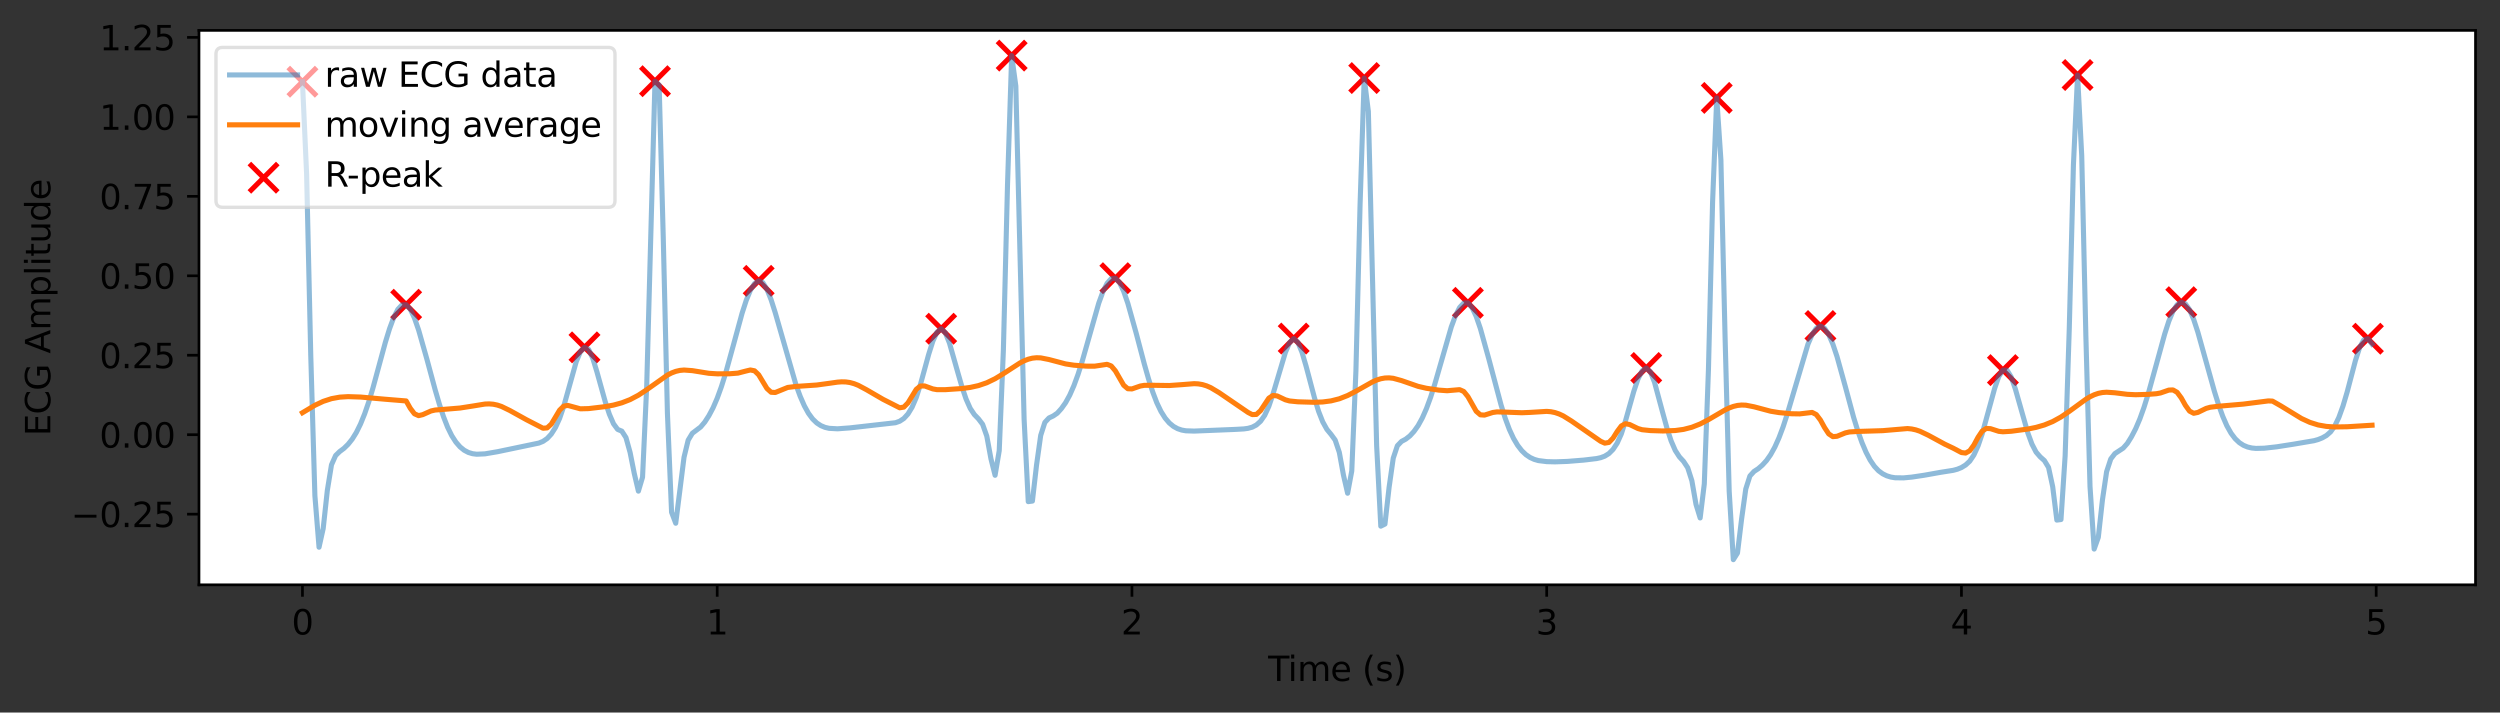 <?xml version="1.0" encoding="utf-8" standalone="no"?>
<!DOCTYPE svg PUBLIC "-//W3C//DTD SVG 1.1//EN"
  "http://www.w3.org/Graphics/SVG/1.1/DTD/svg11.dtd">
<svg height="209.578pt" version="1.1" viewBox="0 0 735.323 209.578" width="735.323pt" xmlns="http://www.w3.org/2000/svg" xmlns:xlink="http://www.w3.org/1999/xlink">
 <rect x="0" y="0" width="735.323" height="209.578" fill="#333333" stroke="none"/>

 <defs>
  <style type="text/css">*{stroke-linecap:butt;stroke-linejoin:round;}</style>
 </defs>
 <g id="figure_1">
  <g id="patch_1">
   <path d="M 0 209.578 
L 735.323 209.578 
L 735.323 0 
L 0 0 
z
" style="fill:none;"/>
  </g>
  <g id="axes_1">
   <g id="patch_2">
    <path d="M 58.523 172.022 
L 728.123 172.022 
L 728.123 8.942 
L 58.523 8.942 
z
" style="fill:#ffffff;"/>
   </g>
   <g id="PathCollection_1">
    <defs>
     <path d="M -4.183 4.183 
L 4.183 -4.183 
M -4.183 -4.183 
L 4.183 4.183 
" id="m9e189520c0" style="stroke:#ff0000;stroke-width:1.5;"/>
    </defs>
    <g clip-path="url(#pcc80374466)">
     <use style="fill:#ff0000;stroke:#ff0000;stroke-width:1.5;" x="88.96" xlink:href="#m9e189520c0" y="24.034"/>
     <use style="fill:#ff0000;stroke:#ff0000;stroke-width:1.5;" x="119.457" xlink:href="#m9e189520c0" y="89.625"/>
     <use style="fill:#ff0000;stroke:#ff0000;stroke-width:1.5;" x="171.913" xlink:href="#m9e189520c0" y="102.167"/>
     <use style="fill:#ff0000;stroke:#ff0000;stroke-width:1.5;" x="192.651" xlink:href="#m9e189520c0" y="23.884"/>
     <use style="fill:#ff0000;stroke:#ff0000;stroke-width:1.5;" x="223.148" xlink:href="#m9e189520c0" y="82.603"/>
     <use style="fill:#ff0000;stroke:#ff0000;stroke-width:1.5;" x="276.824" xlink:href="#m9e189520c0" y="96.683"/>
     <use style="fill:#ff0000;stroke:#ff0000;stroke-width:1.5;" x="297.562" xlink:href="#m9e189520c0" y="16.355"/>
     <use style="fill:#ff0000;stroke:#ff0000;stroke-width:1.5;" x="328.059" xlink:href="#m9e189520c0" y="81.823"/>
     <use style="fill:#ff0000;stroke:#ff0000;stroke-width:1.5;" x="380.515" xlink:href="#m9e189520c0" y="99.577"/>
     <use style="fill:#ff0000;stroke:#ff0000;stroke-width:1.5;" x="401.253" xlink:href="#m9e189520c0" y="22.955"/>
     <use style="fill:#ff0000;stroke:#ff0000;stroke-width:1.5;" x="431.75" xlink:href="#m9e189520c0" y="89.074"/>
     <use style="fill:#ff0000;stroke:#ff0000;stroke-width:1.5;" x="484.206" xlink:href="#m9e189520c0" y="108.235"/>
     <use style="fill:#ff0000;stroke:#ff0000;stroke-width:1.5;" x="504.944" xlink:href="#m9e189520c0" y="28.799"/>
     <use style="fill:#ff0000;stroke:#ff0000;stroke-width:1.5;" x="535.441" xlink:href="#m9e189520c0" y="95.894"/>
     <use style="fill:#ff0000;stroke:#ff0000;stroke-width:1.5;" x="589.116" xlink:href="#m9e189520c0" y="108.862"/>
     <use style="fill:#ff0000;stroke:#ff0000;stroke-width:1.5;" x="611.075" xlink:href="#m9e189520c0" y="22.062"/>
     <use style="fill:#ff0000;stroke:#ff0000;stroke-width:1.5;" x="641.572" xlink:href="#m9e189520c0" y="88.879"/>
     <use style="fill:#ff0000;stroke:#ff0000;stroke-width:1.5;" x="696.467" xlink:href="#m9e189520c0" y="99.626"/>
    </g>
   </g>
   <g id="matplotlib.axis_1">
    <g id="xtick_1">
     <g id="line2d_1">
      <defs>
       <path d="M 0 0 
L 0 3.5 
" id="md9060d9d1a" style="stroke:#000000;stroke-width:0.8;"/>
      </defs>
      <g>
       <use style="stroke:#000000;stroke-width:0.8;" x="88.96" xlink:href="#md9060d9d1a" y="172.022"/>
      </g>
     </g>
     <g id="text_1">
      <!-- 0 -->
      <g transform="translate(85.779 186.62)scale(0.1 -0.1)">
       <defs>
        <path d="M 2034 4250 
Q 1547 4250 1301 3770 
Q 1056 3291 1056 2328 
Q 1056 1369 1301 889 
Q 1547 409 2034 409 
Q 2525 409 2770 889 
Q 3016 1369 3016 2328 
Q 3016 3291 2770 3770 
Q 2525 4250 2034 4250 
z
M 2034 4750 
Q 2819 4750 3233 4129 
Q 3647 3509 3647 2328 
Q 3647 1150 3233 529 
Q 2819 -91 2034 -91 
Q 1250 -91 836 529 
Q 422 1150 422 2328 
Q 422 3509 836 4129 
Q 1250 4750 2034 4750 
z
" id="DejaVuSans-30" transform="scale(0.016)"/>
       </defs>
       <use xlink:href="#DejaVuSans-30"/>
      </g>
     </g>
    </g>
    <g id="xtick_2">
     <g id="line2d_2">
      <g>
       <use style="stroke:#000000;stroke-width:0.8;" x="210.949" xlink:href="#md9060d9d1a" y="172.022"/>
      </g>
     </g>
     <g id="text_2">
      <!-- 1 -->
      <g transform="translate(207.768 186.62)scale(0.1 -0.1)">
       <defs>
        <path d="M 794 531 
L 1825 531 
L 1825 4091 
L 703 3866 
L 703 4441 
L 1819 4666 
L 2450 4666 
L 2450 531 
L 3481 531 
L 3481 0 
L 794 0 
L 794 531 
z
" id="DejaVuSans-31" transform="scale(0.016)"/>
       </defs>
       <use xlink:href="#DejaVuSans-31"/>
      </g>
     </g>
    </g>
    <g id="xtick_3">
     <g id="line2d_3">
      <g>
       <use style="stroke:#000000;stroke-width:0.8;" x="332.939" xlink:href="#md9060d9d1a" y="172.022"/>
      </g>
     </g>
     <g id="text_3">
      <!-- 2 -->
      <g transform="translate(329.757 186.62)scale(0.1 -0.1)">
       <defs>
        <path d="M 1228 531 
L 3431 531 
L 3431 0 
L 469 0 
L 469 531 
Q 828 903 1448 1529 
Q 2069 2156 2228 2338 
Q 2531 2678 2651 2914 
Q 2772 3150 2772 3378 
Q 2772 3750 2511 3984 
Q 2250 4219 1831 4219 
Q 1534 4219 1204 4116 
Q 875 4013 500 3803 
L 500 4441 
Q 881 4594 1212 4672 
Q 1544 4750 1819 4750 
Q 2544 4750 2975 4387 
Q 3406 4025 3406 3419 
Q 3406 3131 3298 2873 
Q 3191 2616 2906 2266 
Q 2828 2175 2409 1742 
Q 1991 1309 1228 531 
z
" id="DejaVuSans-32" transform="scale(0.016)"/>
       </defs>
       <use xlink:href="#DejaVuSans-32"/>
      </g>
     </g>
    </g>
    <g id="xtick_4">
     <g id="line2d_4">
      <g>
       <use style="stroke:#000000;stroke-width:0.8;" x="454.928" xlink:href="#md9060d9d1a" y="172.022"/>
      </g>
     </g>
     <g id="text_4">
      <!-- 3 -->
      <g transform="translate(451.747 186.62)scale(0.1 -0.1)">
       <defs>
        <path d="M 2597 2516 
Q 3050 2419 3304 2112 
Q 3559 1806 3559 1356 
Q 3559 666 3084 287 
Q 2609 -91 1734 -91 
Q 1441 -91 1130 -33 
Q 819 25 488 141 
L 488 750 
Q 750 597 1062 519 
Q 1375 441 1716 441 
Q 2309 441 2620 675 
Q 2931 909 2931 1356 
Q 2931 1769 2642 2001 
Q 2353 2234 1838 2234 
L 1294 2234 
L 1294 2753 
L 1863 2753 
Q 2328 2753 2575 2939 
Q 2822 3125 2822 3475 
Q 2822 3834 2567 4026 
Q 2313 4219 1838 4219 
Q 1578 4219 1281 4162 
Q 984 4106 628 3988 
L 628 4550 
Q 988 4650 1302 4700 
Q 1616 4750 1894 4750 
Q 2613 4750 3031 4423 
Q 3450 4097 3450 3541 
Q 3450 3153 3228 2886 
Q 3006 2619 2597 2516 
z
" id="DejaVuSans-33" transform="scale(0.016)"/>
       </defs>
       <use xlink:href="#DejaVuSans-33"/>
      </g>
     </g>
    </g>
    <g id="xtick_5">
     <g id="line2d_5">
      <g>
       <use style="stroke:#000000;stroke-width:0.8;" x="576.918" xlink:href="#md9060d9d1a" y="172.022"/>
      </g>
     </g>
     <g id="text_5">
      <!-- 4 -->
      <g transform="translate(573.736 186.62)scale(0.1 -0.1)">
       <defs>
        <path d="M 2419 4116 
L 825 1625 
L 2419 1625 
L 2419 4116 
z
M 2253 4666 
L 3047 4666 
L 3047 1625 
L 3713 1625 
L 3713 1100 
L 3047 1100 
L 3047 0 
L 2419 0 
L 2419 1100 
L 313 1100 
L 313 1709 
L 2253 4666 
z
" id="DejaVuSans-34" transform="scale(0.016)"/>
       </defs>
       <use xlink:href="#DejaVuSans-34"/>
      </g>
     </g>
    </g>
    <g id="xtick_6">
     <g id="line2d_6">
      <g>
       <use style="stroke:#000000;stroke-width:0.8;" x="698.907" xlink:href="#md9060d9d1a" y="172.022"/>
      </g>
     </g>
     <g id="text_6">
      <!-- 5 -->
      <g transform="translate(695.726 186.62)scale(0.1 -0.1)">
       <defs>
        <path d="M 691 4666 
L 3169 4666 
L 3169 4134 
L 1269 4134 
L 1269 2991 
Q 1406 3038 1543 3061 
Q 1681 3084 1819 3084 
Q 2600 3084 3056 2656 
Q 3513 2228 3513 1497 
Q 3513 744 3044 326 
Q 2575 -91 1722 -91 
Q 1428 -91 1123 -41 
Q 819 9 494 109 
L 494 744 
Q 775 591 1075 516 
Q 1375 441 1709 441 
Q 2250 441 2565 725 
Q 2881 1009 2881 1497 
Q 2881 1984 2565 2268 
Q 2250 2553 1709 2553 
Q 1456 2553 1204 2497 
Q 953 2441 691 2322 
L 691 4666 
z
" id="DejaVuSans-35" transform="scale(0.016)"/>
       </defs>
       <use xlink:href="#DejaVuSans-35"/>
      </g>
     </g>
    </g>
    <g id="text_7">
     <!-- Time (s) -->
     <g transform="translate(372.995 200.298)scale(0.1 -0.1)">
      <defs>
       <path d="M -19 4666 
L 3928 4666 
L 3928 4134 
L 2272 4134 
L 2272 0 
L 1638 0 
L 1638 4134 
L -19 4134 
L -19 4666 
z
" id="DejaVuSans-54" transform="scale(0.016)"/>
       <path d="M 603 3500 
L 1178 3500 
L 1178 0 
L 603 0 
L 603 3500 
z
M 603 4863 
L 1178 4863 
L 1178 4134 
L 603 4134 
L 603 4863 
z
" id="DejaVuSans-69" transform="scale(0.016)"/>
       <path d="M 3328 2828 
Q 3544 3216 3844 3400 
Q 4144 3584 4550 3584 
Q 5097 3584 5394 3201 
Q 5691 2819 5691 2113 
L 5691 0 
L 5113 0 
L 5113 2094 
Q 5113 2597 4934 2840 
Q 4756 3084 4391 3084 
Q 3944 3084 3684 2787 
Q 3425 2491 3425 1978 
L 3425 0 
L 2847 0 
L 2847 2094 
Q 2847 2600 2669 2842 
Q 2491 3084 2119 3084 
Q 1678 3084 1418 2786 
Q 1159 2488 1159 1978 
L 1159 0 
L 581 0 
L 581 3500 
L 1159 3500 
L 1159 2956 
Q 1356 3278 1631 3431 
Q 1906 3584 2284 3584 
Q 2666 3584 2933 3390 
Q 3200 3197 3328 2828 
z
" id="DejaVuSans-6d" transform="scale(0.016)"/>
       <path d="M 3597 1894 
L 3597 1613 
L 953 1613 
Q 991 1019 1311 708 
Q 1631 397 2203 397 
Q 2534 397 2845 478 
Q 3156 559 3463 722 
L 3463 178 
Q 3153 47 2828 -22 
Q 2503 -91 2169 -91 
Q 1331 -91 842 396 
Q 353 884 353 1716 
Q 353 2575 817 3079 
Q 1281 3584 2069 3584 
Q 2775 3584 3186 3129 
Q 3597 2675 3597 1894 
z
M 3022 2063 
Q 3016 2534 2758 2815 
Q 2500 3097 2075 3097 
Q 1594 3097 1305 2825 
Q 1016 2553 972 2059 
L 3022 2063 
z
" id="DejaVuSans-65" transform="scale(0.016)"/>
       <path id="DejaVuSans-20" transform="scale(0.016)"/>
       <path d="M 1984 4856 
Q 1566 4138 1362 3434 
Q 1159 2731 1159 2009 
Q 1159 1288 1364 580 
Q 1569 -128 1984 -844 
L 1484 -844 
Q 1016 -109 783 600 
Q 550 1309 550 2009 
Q 550 2706 781 3412 
Q 1013 4119 1484 4856 
L 1984 4856 
z
" id="DejaVuSans-28" transform="scale(0.016)"/>
       <path d="M 2834 3397 
L 2834 2853 
Q 2591 2978 2328 3040 
Q 2066 3103 1784 3103 
Q 1356 3103 1142 2972 
Q 928 2841 928 2578 
Q 928 2378 1081 2264 
Q 1234 2150 1697 2047 
L 1894 2003 
Q 2506 1872 2764 1633 
Q 3022 1394 3022 966 
Q 3022 478 2636 193 
Q 2250 -91 1575 -91 
Q 1294 -91 989 -36 
Q 684 19 347 128 
L 347 722 
Q 666 556 975 473 
Q 1284 391 1588 391 
Q 1994 391 2212 530 
Q 2431 669 2431 922 
Q 2431 1156 2273 1281 
Q 2116 1406 1581 1522 
L 1381 1569 
Q 847 1681 609 1914 
Q 372 2147 372 2553 
Q 372 3047 722 3315 
Q 1072 3584 1716 3584 
Q 2034 3584 2315 3537 
Q 2597 3491 2834 3397 
z
" id="DejaVuSans-73" transform="scale(0.016)"/>
       <path d="M 513 4856 
L 1013 4856 
Q 1481 4119 1714 3412 
Q 1947 2706 1947 2009 
Q 1947 1309 1714 600 
Q 1481 -109 1013 -844 
L 513 -844 
Q 928 -128 1133 580 
Q 1338 1288 1338 2009 
Q 1338 2731 1133 3434 
Q 928 4138 513 4856 
z
" id="DejaVuSans-29" transform="scale(0.016)"/>
      </defs>
      <use xlink:href="#DejaVuSans-54"/>
      <use x="57.959" xlink:href="#DejaVuSans-69"/>
      <use x="85.742" xlink:href="#DejaVuSans-6d"/>
      <use x="183.154" xlink:href="#DejaVuSans-65"/>
      <use x="244.678" xlink:href="#DejaVuSans-20"/>
      <use x="276.465" xlink:href="#DejaVuSans-28"/>
      <use x="315.479" xlink:href="#DejaVuSans-73"/>
      <use x="367.578" xlink:href="#DejaVuSans-29"/>
     </g>
    </g>
   </g>
   <g id="matplotlib.axis_2">
    <g id="ytick_1">
     <g id="line2d_7">
      <defs>
       <path d="M 0 0 
L -3.5 0 
" id="mbbc782140c" style="stroke:#000000;stroke-width:0.8;"/>
      </defs>
      <g>
       <use style="stroke:#000000;stroke-width:0.8;" x="58.523" xlink:href="#mbbc782140c" y="151.238"/>
      </g>
     </g>
     <g id="text_8">
      <!-- −0.25 -->
      <g transform="translate(20.878 155.038)scale(0.1 -0.1)">
       <defs>
        <path d="M 678 2272 
L 4684 2272 
L 4684 1741 
L 678 1741 
L 678 2272 
z
" id="DejaVuSans-2212" transform="scale(0.016)"/>
        <path d="M 684 794 
L 1344 794 
L 1344 0 
L 684 0 
L 684 794 
z
" id="DejaVuSans-2e" transform="scale(0.016)"/>
       </defs>
       <use xlink:href="#DejaVuSans-2212"/>
       <use x="83.789" xlink:href="#DejaVuSans-30"/>
       <use x="147.412" xlink:href="#DejaVuSans-2e"/>
       <use x="179.199" xlink:href="#DejaVuSans-32"/>
       <use x="242.822" xlink:href="#DejaVuSans-35"/>
      </g>
     </g>
    </g>
    <g id="ytick_2">
     <g id="line2d_8">
      <g>
       <use style="stroke:#000000;stroke-width:0.8;" x="58.523" xlink:href="#mbbc782140c" y="127.865"/>
      </g>
     </g>
     <g id="text_9">
      <!-- 0.00 -->
      <g transform="translate(29.258 131.664)scale(0.1 -0.1)">
       <use xlink:href="#DejaVuSans-30"/>
       <use x="63.623" xlink:href="#DejaVuSans-2e"/>
       <use x="95.41" xlink:href="#DejaVuSans-30"/>
       <use x="159.033" xlink:href="#DejaVuSans-30"/>
      </g>
     </g>
    </g>
    <g id="ytick_3">
     <g id="line2d_9">
      <g>
       <use style="stroke:#000000;stroke-width:0.8;" x="58.523" xlink:href="#mbbc782140c" y="104.492"/>
      </g>
     </g>
     <g id="text_10">
      <!-- 0.25 -->
      <g transform="translate(29.258 108.291)scale(0.1 -0.1)">
       <use xlink:href="#DejaVuSans-30"/>
       <use x="63.623" xlink:href="#DejaVuSans-2e"/>
       <use x="95.41" xlink:href="#DejaVuSans-32"/>
       <use x="159.033" xlink:href="#DejaVuSans-35"/>
      </g>
     </g>
    </g>
    <g id="ytick_4">
     <g id="line2d_10">
      <g>
       <use style="stroke:#000000;stroke-width:0.8;" x="58.523" xlink:href="#mbbc782140c" y="81.119"/>
      </g>
     </g>
     <g id="text_11">
      <!-- 0.50 -->
      <g transform="translate(29.258 84.918)scale(0.1 -0.1)">
       <use xlink:href="#DejaVuSans-30"/>
       <use x="63.623" xlink:href="#DejaVuSans-2e"/>
       <use x="95.41" xlink:href="#DejaVuSans-35"/>
       <use x="159.033" xlink:href="#DejaVuSans-30"/>
      </g>
     </g>
    </g>
    <g id="ytick_5">
     <g id="line2d_11">
      <g>
       <use style="stroke:#000000;stroke-width:0.8;" x="58.523" xlink:href="#mbbc782140c" y="57.746"/>
      </g>
     </g>
     <g id="text_12">
      <!-- 0.75 -->
      <g transform="translate(29.258 61.545)scale(0.1 -0.1)">
       <defs>
        <path d="M 525 4666 
L 3525 4666 
L 3525 4397 
L 1831 0 
L 1172 0 
L 2766 4134 
L 525 4134 
L 525 4666 
z
" id="DejaVuSans-37" transform="scale(0.016)"/>
       </defs>
       <use xlink:href="#DejaVuSans-30"/>
       <use x="63.623" xlink:href="#DejaVuSans-2e"/>
       <use x="95.41" xlink:href="#DejaVuSans-37"/>
       <use x="159.033" xlink:href="#DejaVuSans-35"/>
      </g>
     </g>
    </g>
    <g id="ytick_6">
     <g id="line2d_12">
      <g>
       <use style="stroke:#000000;stroke-width:0.8;" x="58.523" xlink:href="#mbbc782140c" y="34.372"/>
      </g>
     </g>
     <g id="text_13">
      <!-- 1.00 -->
      <g transform="translate(29.258 38.172)scale(0.1 -0.1)">
       <use xlink:href="#DejaVuSans-31"/>
       <use x="63.623" xlink:href="#DejaVuSans-2e"/>
       <use x="95.41" xlink:href="#DejaVuSans-30"/>
       <use x="159.033" xlink:href="#DejaVuSans-30"/>
      </g>
     </g>
    </g>
    <g id="ytick_7">
     <g id="line2d_13">
      <g>
       <use style="stroke:#000000;stroke-width:0.8;" x="58.523" xlink:href="#mbbc782140c" y="10.999"/>
      </g>
     </g>
     <g id="text_14">
      <!-- 1.25 -->
      <g transform="translate(29.258 14.798)scale(0.1 -0.1)">
       <use xlink:href="#DejaVuSans-31"/>
       <use x="63.623" xlink:href="#DejaVuSans-2e"/>
       <use x="95.41" xlink:href="#DejaVuSans-32"/>
       <use x="159.033" xlink:href="#DejaVuSans-35"/>
      </g>
     </g>
    </g>
    <g id="text_15">
     <!-- ECG Amplitude -->
     <g transform="translate(14.798 128.219)rotate(-90)scale(0.1 -0.1)">
      <defs>
       <path d="M 628 4666 
L 3578 4666 
L 3578 4134 
L 1259 4134 
L 1259 2753 
L 3481 2753 
L 3481 2222 
L 1259 2222 
L 1259 531 
L 3634 531 
L 3634 0 
L 628 0 
L 628 4666 
z
" id="DejaVuSans-45" transform="scale(0.016)"/>
       <path d="M 4122 4306 
L 4122 3641 
Q 3803 3938 3442 4084 
Q 3081 4231 2675 4231 
Q 1875 4231 1450 3742 
Q 1025 3253 1025 2328 
Q 1025 1406 1450 917 
Q 1875 428 2675 428 
Q 3081 428 3442 575 
Q 3803 722 4122 1019 
L 4122 359 
Q 3791 134 3420 21 
Q 3050 -91 2638 -91 
Q 1578 -91 968 557 
Q 359 1206 359 2328 
Q 359 3453 968 4101 
Q 1578 4750 2638 4750 
Q 3056 4750 3426 4639 
Q 3797 4528 4122 4306 
z
" id="DejaVuSans-43" transform="scale(0.016)"/>
       <path d="M 3809 666 
L 3809 1919 
L 2778 1919 
L 2778 2438 
L 4434 2438 
L 4434 434 
Q 4069 175 3628 42 
Q 3188 -91 2688 -91 
Q 1594 -91 976 548 
Q 359 1188 359 2328 
Q 359 3472 976 4111 
Q 1594 4750 2688 4750 
Q 3144 4750 3555 4637 
Q 3966 4525 4313 4306 
L 4313 3634 
Q 3963 3931 3569 4081 
Q 3175 4231 2741 4231 
Q 1884 4231 1454 3753 
Q 1025 3275 1025 2328 
Q 1025 1384 1454 906 
Q 1884 428 2741 428 
Q 3075 428 3337 486 
Q 3600 544 3809 666 
z
" id="DejaVuSans-47" transform="scale(0.016)"/>
       <path d="M 2188 4044 
L 1331 1722 
L 3047 1722 
L 2188 4044 
z
M 1831 4666 
L 2547 4666 
L 4325 0 
L 3669 0 
L 3244 1197 
L 1141 1197 
L 716 0 
L 50 0 
L 1831 4666 
z
" id="DejaVuSans-41" transform="scale(0.016)"/>
       <path d="M 1159 525 
L 1159 -1331 
L 581 -1331 
L 581 3500 
L 1159 3500 
L 1159 2969 
Q 1341 3281 1617 3432 
Q 1894 3584 2278 3584 
Q 2916 3584 3314 3078 
Q 3713 2572 3713 1747 
Q 3713 922 3314 415 
Q 2916 -91 2278 -91 
Q 1894 -91 1617 61 
Q 1341 213 1159 525 
z
M 3116 1747 
Q 3116 2381 2855 2742 
Q 2594 3103 2138 3103 
Q 1681 3103 1420 2742 
Q 1159 2381 1159 1747 
Q 1159 1113 1420 752 
Q 1681 391 2138 391 
Q 2594 391 2855 752 
Q 3116 1113 3116 1747 
z
" id="DejaVuSans-70" transform="scale(0.016)"/>
       <path d="M 603 4863 
L 1178 4863 
L 1178 0 
L 603 0 
L 603 4863 
z
" id="DejaVuSans-6c" transform="scale(0.016)"/>
       <path d="M 1172 4494 
L 1172 3500 
L 2356 3500 
L 2356 3053 
L 1172 3053 
L 1172 1153 
Q 1172 725 1289 603 
Q 1406 481 1766 481 
L 2356 481 
L 2356 0 
L 1766 0 
Q 1100 0 847 248 
Q 594 497 594 1153 
L 594 3053 
L 172 3053 
L 172 3500 
L 594 3500 
L 594 4494 
L 1172 4494 
z
" id="DejaVuSans-74" transform="scale(0.016)"/>
       <path d="M 544 1381 
L 544 3500 
L 1119 3500 
L 1119 1403 
Q 1119 906 1312 657 
Q 1506 409 1894 409 
Q 2359 409 2629 706 
Q 2900 1003 2900 1516 
L 2900 3500 
L 3475 3500 
L 3475 0 
L 2900 0 
L 2900 538 
Q 2691 219 2414 64 
Q 2138 -91 1772 -91 
Q 1169 -91 856 284 
Q 544 659 544 1381 
z
M 1991 3584 
L 1991 3584 
z
" id="DejaVuSans-75" transform="scale(0.016)"/>
       <path d="M 2906 2969 
L 2906 4863 
L 3481 4863 
L 3481 0 
L 2906 0 
L 2906 525 
Q 2725 213 2448 61 
Q 2172 -91 1784 -91 
Q 1150 -91 751 415 
Q 353 922 353 1747 
Q 353 2572 751 3078 
Q 1150 3584 1784 3584 
Q 2172 3584 2448 3432 
Q 2725 3281 2906 2969 
z
M 947 1747 
Q 947 1113 1208 752 
Q 1469 391 1925 391 
Q 2381 391 2643 752 
Q 2906 1113 2906 1747 
Q 2906 2381 2643 2742 
Q 2381 3103 1925 3103 
Q 1469 3103 1208 2742 
Q 947 2381 947 1747 
z
" id="DejaVuSans-64" transform="scale(0.016)"/>
      </defs>
      <use xlink:href="#DejaVuSans-45"/>
      <use x="63.184" xlink:href="#DejaVuSans-43"/>
      <use x="133.008" xlink:href="#DejaVuSans-47"/>
      <use x="210.498" xlink:href="#DejaVuSans-20"/>
      <use x="242.285" xlink:href="#DejaVuSans-41"/>
      <use x="310.693" xlink:href="#DejaVuSans-6d"/>
      <use x="408.105" xlink:href="#DejaVuSans-70"/>
      <use x="471.582" xlink:href="#DejaVuSans-6c"/>
      <use x="499.365" xlink:href="#DejaVuSans-69"/>
      <use x="527.148" xlink:href="#DejaVuSans-74"/>
      <use x="566.357" xlink:href="#DejaVuSans-75"/>
      <use x="629.736" xlink:href="#DejaVuSans-64"/>
      <use x="693.213" xlink:href="#DejaVuSans-65"/>
     </g>
    </g>
   </g>
   <g id="line2d_14">
    <path clip-path="url(#pcc80374466)" d="M 88.96 24.034 
L 90.18 51.097 
L 91.4 104.422 
L 92.619 145.788 
L 93.839 160.952 
L 95.059 155.467 
L 96.279 144.228 
L 97.499 136.716 
L 98.719 133.976 
L 99.939 132.791 
L 101.159 131.883 
L 102.379 130.69 
L 103.599 129.157 
L 104.818 127.191 
L 106.038 124.717 
L 107.258 121.703 
L 108.478 118.16 
L 109.698 114.098 
L 113.358 100.641 
L 114.578 96.678 
L 115.797 93.393 
L 117.017 91 
L 118.237 89.689 
L 119.457 89.625 
L 120.677 90.96 
L 121.897 93.543 
L 123.117 97.045 
L 125.557 105.628 
L 127.996 114.658 
L 129.216 118.822 
L 130.436 122.534 
L 131.656 125.664 
L 132.876 128.146 
L 134.096 130.043 
L 135.316 131.445 
L 136.536 132.431 
L 137.756 133.076 
L 138.975 133.445 
L 140.195 133.601 
L 142.635 133.492 
L 146.295 132.869 
L 158.494 130.32 
L 159.714 129.819 
L 160.934 128.983 
L 162.153 127.672 
L 163.373 125.747 
L 164.593 123.072 
L 165.813 119.503 
L 169.473 106.414 
L 170.693 103.495 
L 171.913 102.167 
L 173.133 102.765 
L 174.352 105.396 
L 175.572 109.37 
L 178.012 118.141 
L 179.232 121.831 
L 180.452 124.649 
L 181.672 126.307 
L 182.892 126.808 
L 184.112 128.693 
L 185.331 133.092 
L 186.551 139.236 
L 187.771 144.455 
L 188.991 140.352 
L 190.211 113.683 
L 192.651 23.884 
L 193.871 25.01 
L 195.091 70.197 
L 196.311 121.621 
L 197.53 150.675 
L 198.75 153.896 
L 201.19 134.497 
L 202.41 129.463 
L 203.63 127.445 
L 206.07 125.596 
L 207.29 124.15 
L 208.509 122.258 
L 209.729 119.958 
L 210.949 117.134 
L 212.169 113.772 
L 213.389 109.911 
L 215.829 101.077 
L 218.269 92.13 
L 219.488 88.352 
L 220.708 85.375 
L 221.928 83.404 
L 223.148 82.603 
L 224.368 83.131 
L 225.588 85.097 
L 226.808 88.169 
L 228.028 92.001 
L 234.127 113.206 
L 235.347 116.548 
L 236.567 119.341 
L 237.787 121.557 
L 239.007 123.214 
L 240.227 124.395 
L 241.447 125.196 
L 242.666 125.703 
L 243.886 125.987 
L 246.326 126.124 
L 249.986 125.854 
L 263.405 124.334 
L 264.625 123.895 
L 265.844 123.089 
L 267.064 121.757 
L 268.284 119.744 
L 269.504 116.903 
L 270.724 113.088 
L 273.164 104.183 
L 274.384 100.342 
L 275.604 97.669 
L 276.824 96.683 
L 278.043 97.845 
L 279.263 100.913 
L 281.703 109.498 
L 282.923 113.734 
L 284.143 117.348 
L 285.363 120.101 
L 286.583 121.938 
L 287.803 123.206 
L 289.022 124.817 
L 290.242 128.276 
L 291.462 134.924 
L 292.682 139.793 
L 293.902 132.553 
L 295.122 103.029 
L 296.342 54.274 
L 297.562 16.355 
L 298.782 25.278 
L 301.221 123.35 
L 302.441 147.544 
L 303.661 147.375 
L 304.881 136.742 
L 306.101 128.056 
L 307.321 124.243 
L 308.541 122.931 
L 309.761 122.359 
L 310.981 121.525 
L 312.2 120.163 
L 313.42 118.445 
L 314.64 116.223 
L 315.86 113.447 
L 317.08 110.12 
L 318.3 106.289 
L 323.18 89.151 
L 324.399 85.81 
L 325.619 83.346 
L 326.839 81.96 
L 328.059 81.823 
L 329.279 83.107 
L 330.499 85.67 
L 331.719 89.187 
L 334.159 97.902 
L 336.598 107.153 
L 337.818 111.438 
L 339.038 115.259 
L 340.258 118.479 
L 341.478 121.022 
L 342.698 122.963 
L 343.918 124.395 
L 345.138 125.408 
L 346.358 126.083 
L 347.577 126.494 
L 348.797 126.711 
L 351.237 126.793 
L 363.436 126.295 
L 365.876 126.153 
L 367.096 125.982 
L 368.316 125.64 
L 369.535 125.005 
L 370.755 123.915 
L 371.975 122.175 
L 373.195 119.526 
L 374.415 115.929 
L 378.075 103.633 
L 379.295 100.778 
L 380.515 99.577 
L 381.734 100.632 
L 382.954 103.615 
L 384.174 107.764 
L 386.614 116.971 
L 387.834 120.981 
L 389.054 124.084 
L 390.274 126.286 
L 391.494 127.764 
L 392.713 129.435 
L 393.933 133.067 
L 395.153 139.764 
L 396.373 145.071 
L 397.593 138.528 
L 398.813 109.137 
L 400.033 60.263 
L 401.253 22.955 
L 402.473 32.775 
L 404.912 131.115 
L 406.132 154.759 
L 407.352 154.145 
L 408.572 143.356 
L 409.792 134.76 
L 411.012 131.096 
L 412.232 129.832 
L 413.452 129.177 
L 414.672 128.228 
L 415.891 126.901 
L 417.111 125.18 
L 418.331 122.957 
L 419.551 120.191 
L 420.771 116.883 
L 421.991 113.055 
L 426.871 96.144 
L 428.09 92.869 
L 429.31 90.462 
L 430.53 89.132 
L 431.75 89.074 
L 432.97 90.45 
L 434.19 93.059 
L 435.41 96.599 
L 437.85 105.371 
L 441.509 119.121 
L 442.729 123.028 
L 443.949 126.312 
L 445.169 128.942 
L 446.389 131.002 
L 447.609 132.575 
L 448.829 133.737 
L 450.049 134.563 
L 451.268 135.12 
L 452.488 135.471 
L 454.928 135.778 
L 457.368 135.844 
L 461.028 135.715 
L 465.907 135.319 
L 469.567 134.884 
L 470.787 134.62 
L 472.007 134.168 
L 473.227 133.406 
L 474.446 132.185 
L 475.666 130.326 
L 476.886 127.604 
L 478.106 123.781 
L 480.546 115.116 
L 481.766 111.508 
L 482.986 109.074 
L 484.206 108.235 
L 485.425 109.333 
L 486.645 112.452 
L 489.085 121.516 
L 490.305 125.952 
L 491.525 129.68 
L 492.745 132.494 
L 493.965 134.378 
L 495.185 135.706 
L 496.405 137.572 
L 497.624 141.383 
L 498.844 148.355 
L 500.064 152.345 
L 501.284 142.329 
L 502.504 108.691 
L 503.724 59.34 
L 504.944 28.799 
L 506.164 47.029 
L 507.384 98.75 
L 508.603 144.465 
L 509.823 164.609 
L 511.043 162.667 
L 512.263 152.592 
L 513.483 143.822 
L 514.703 139.988 
L 515.923 138.655 
L 517.143 137.859 
L 518.363 136.794 
L 519.583 135.458 
L 520.802 133.721 
L 522.022 131.51 
L 523.242 128.788 
L 524.462 125.547 
L 525.682 121.792 
L 531.781 101.214 
L 533.001 98.389 
L 534.221 96.538 
L 535.441 95.894 
L 536.661 96.556 
L 537.881 98.393 
L 539.101 101.235 
L 540.321 104.884 
L 542.76 113.694 
L 545.2 122.745 
L 546.42 126.7 
L 547.64 130.137 
L 548.86 133.024 
L 550.08 135.354 
L 551.3 137.146 
L 552.52 138.452 
L 553.74 139.352 
L 554.959 139.953 
L 556.179 140.326 
L 557.399 140.522 
L 559.839 140.56 
L 562.279 140.335 
L 565.938 139.788 
L 570.818 138.917 
L 574.478 138.342 
L 575.698 138.016 
L 576.918 137.519 
L 578.137 136.772 
L 579.357 135.646 
L 580.577 133.835 
L 581.797 131.161 
L 583.017 127.616 
L 585.457 118.725 
L 586.677 114.252 
L 587.897 110.756 
L 589.116 108.862 
L 590.336 108.895 
L 591.556 110.89 
L 592.776 114.427 
L 596.436 127.312 
L 597.656 130.63 
L 598.876 132.986 
L 600.096 134.389 
L 601.315 135.469 
L 602.535 137.482 
L 603.755 143.147 
L 604.975 152.972 
L 606.195 152.809 
L 607.415 134.108 
L 608.635 96.573 
L 609.855 48.509 
L 611.075 22.062 
L 612.294 45.774 
L 613.514 98.811 
L 614.734 143.105 
L 615.954 161.494 
L 617.174 158.037 
L 618.394 147.001 
L 619.614 138.74 
L 620.834 134.998 
L 622.054 133.414 
L 624.493 131.806 
L 625.713 130.426 
L 626.933 128.458 
L 628.153 126.112 
L 629.373 123.258 
L 630.593 119.865 
L 631.813 115.972 
L 634.253 107.155 
L 636.692 98.266 
L 637.912 94.48 
L 639.132 91.527 
L 640.352 89.616 
L 641.572 88.879 
L 642.792 89.374 
L 644.012 91.094 
L 645.232 93.972 
L 646.452 97.696 
L 648.891 106.421 
L 651.331 115.161 
L 652.551 119.053 
L 653.771 122.445 
L 654.991 125.249 
L 656.211 127.419 
L 657.431 129.033 
L 658.65 130.19 
L 659.87 130.98 
L 661.09 131.484 
L 662.31 131.769 
L 663.53 131.892 
L 665.97 131.832 
L 669.63 131.424 
L 674.509 130.661 
L 680.609 129.624 
L 681.828 129.281 
L 683.048 128.79 
L 684.268 128.1 
L 685.488 127.035 
L 686.708 125.313 
L 687.928 122.776 
L 689.148 119.4 
L 690.368 115.293 
L 692.807 106.027 
L 694.027 102.23 
L 695.247 99.978 
L 696.467 99.626 
L 697.687 101.206 
L 697.687 101.206 
" style="fill:none;stroke:#1f77b4;stroke-linecap:square;stroke-opacity:0.5;stroke-width:1.5;"/>
   </g>
   <g id="line2d_15">
    <path clip-path="url(#pcc80374466)" d="M 88.96 121.395 
L 92.619 119.206 
L 95.059 118.055 
L 97.499 117.257 
L 99.939 116.812 
L 102.379 116.662 
L 106.038 116.783 
L 113.358 117.432 
L 119.457 117.93 
L 120.677 120.092 
L 121.897 121.707 
L 123.117 122.251 
L 124.337 121.962 
L 126.777 120.874 
L 127.996 120.602 
L 131.656 120.315 
L 135.316 120.01 
L 138.975 119.439 
L 142.635 118.843 
L 143.855 118.797 
L 145.075 118.892 
L 146.295 119.146 
L 147.515 119.555 
L 149.955 120.741 
L 154.834 123.446 
L 159.714 125.956 
L 160.934 125.853 
L 162.153 124.739 
L 164.593 120.641 
L 165.813 119.444 
L 167.033 119.247 
L 170.693 120.245 
L 173.133 120.18 
L 178.012 119.599 
L 180.452 119.143 
L 182.892 118.482 
L 185.331 117.534 
L 187.771 116.244 
L 190.211 114.635 
L 196.311 110.321 
L 197.53 109.695 
L 198.75 109.233 
L 199.97 108.95 
L 201.19 108.837 
L 203.63 109.015 
L 208.509 109.8 
L 210.949 109.953 
L 214.609 109.936 
L 217.049 109.745 
L 219.488 109.112 
L 220.708 108.822 
L 221.928 109.062 
L 223.148 110.238 
L 225.588 114.275 
L 226.808 115.375 
L 228.028 115.444 
L 231.687 113.96 
L 234.127 113.659 
L 240.227 113.247 
L 243.886 112.748 
L 246.326 112.397 
L 247.546 112.309 
L 248.766 112.337 
L 249.986 112.512 
L 251.206 112.846 
L 252.426 113.329 
L 254.865 114.63 
L 259.745 117.463 
L 264.625 119.942 
L 265.844 119.739 
L 267.064 118.493 
L 269.504 114.508 
L 270.724 113.536 
L 271.944 113.515 
L 274.384 114.396 
L 275.604 114.611 
L 278.043 114.612 
L 282.923 114.279 
L 285.363 113.952 
L 287.803 113.413 
L 290.242 112.578 
L 292.682 111.398 
L 295.122 109.919 
L 300.002 106.754 
L 301.221 106.13 
L 302.441 105.652 
L 303.661 105.346 
L 304.881 105.22 
L 306.101 105.265 
L 308.541 105.75 
L 313.42 107.038 
L 315.86 107.413 
L 319.52 107.694 
L 321.96 107.704 
L 325.619 107.16 
L 326.839 107.631 
L 328.059 109.076 
L 330.499 113.3 
L 331.719 114.336 
L 332.939 114.395 
L 335.378 113.548 
L 336.598 113.336 
L 339.038 113.322 
L 343.918 113.395 
L 347.577 113.137 
L 351.237 112.848 
L 352.457 112.91 
L 353.677 113.12 
L 354.897 113.492 
L 356.117 114.024 
L 358.556 115.477 
L 367.096 121.314 
L 368.316 121.942 
L 369.535 121.896 
L 370.755 120.796 
L 373.195 117.12 
L 374.415 116.316 
L 375.635 116.451 
L 378.075 117.599 
L 379.295 117.936 
L 381.734 118.183 
L 386.614 118.328 
L 389.054 118.229 
L 391.494 117.913 
L 393.933 117.296 
L 396.373 116.333 
L 398.813 115.071 
L 403.693 112.318 
L 404.912 111.789 
L 406.132 111.402 
L 407.352 111.183 
L 408.572 111.141 
L 409.792 111.27 
L 412.232 111.94 
L 417.111 113.638 
L 419.551 114.205 
L 423.211 114.745 
L 425.651 114.924 
L 429.31 114.607 
L 430.53 115.14 
L 431.75 116.649 
L 434.19 120.958 
L 435.41 122.011 
L 436.63 122.095 
L 439.069 121.322 
L 440.289 121.153 
L 442.729 121.211 
L 447.609 121.399 
L 450.049 121.3 
L 454.928 121 
L 456.148 121.1 
L 457.368 121.348 
L 458.588 121.761 
L 459.808 122.334 
L 462.247 123.854 
L 469.567 128.945 
L 470.787 129.79 
L 472.007 130.342 
L 473.227 130.133 
L 474.446 128.859 
L 475.666 126.909 
L 476.886 125.271 
L 478.106 124.626 
L 479.326 124.864 
L 481.766 126.043 
L 482.986 126.393 
L 485.425 126.646 
L 489.085 126.763 
L 492.745 126.63 
L 495.185 126.294 
L 497.624 125.667 
L 500.064 124.703 
L 502.504 123.433 
L 507.384 120.579 
L 508.603 119.995 
L 509.823 119.544 
L 511.043 119.253 
L 512.263 119.133 
L 513.483 119.177 
L 515.923 119.653 
L 520.802 120.955 
L 523.242 121.354 
L 526.902 121.695 
L 529.342 121.738 
L 533.001 121.305 
L 534.221 121.935 
L 535.441 123.548 
L 536.661 125.768 
L 537.881 127.618 
L 539.101 128.429 
L 540.321 128.322 
L 542.76 127.33 
L 543.98 127.049 
L 546.42 126.9 
L 553.74 126.671 
L 561.059 126.052 
L 562.279 126.174 
L 563.499 126.439 
L 564.719 126.846 
L 567.158 128.009 
L 572.038 130.657 
L 574.478 131.813 
L 576.918 133.107 
L 578.137 133.256 
L 579.357 132.584 
L 580.577 130.894 
L 581.797 128.628 
L 583.017 126.801 
L 584.237 126.008 
L 585.457 126.083 
L 587.897 126.868 
L 589.116 126.998 
L 591.556 126.849 
L 596.436 126.196 
L 598.876 125.7 
L 601.315 124.994 
L 603.755 123.994 
L 606.195 122.651 
L 608.635 120.995 
L 613.514 117.435 
L 614.734 116.705 
L 615.954 116.117 
L 617.174 115.696 
L 618.394 115.45 
L 619.614 115.363 
L 622.054 115.529 
L 625.713 115.983 
L 628.153 116.1 
L 631.813 115.993 
L 634.253 115.807 
L 635.472 115.583 
L 637.912 114.738 
L 639.132 114.687 
L 640.352 115.384 
L 641.572 117.039 
L 642.792 119.22 
L 644.012 120.922 
L 645.232 121.559 
L 646.452 121.306 
L 648.891 120.122 
L 650.111 119.779 
L 652.551 119.483 
L 659.87 118.854 
L 667.19 117.92 
L 668.41 117.979 
L 670.849 119.373 
L 676.949 123.101 
L 679.389 124.223 
L 681.828 124.991 
L 684.268 125.421 
L 686.708 125.582 
L 690.368 125.521 
L 697.687 125.068 
L 697.687 125.068 
" style="fill:none;stroke:#ff7f0e;stroke-linecap:square;stroke-width:1.5;"/>
   </g>
   <g id="patch_3">
    <path d="M 58.523 172.022 
L 58.523 8.942 
" style="fill:none;stroke:#000000;stroke-linecap:square;stroke-linejoin:miter;stroke-width:0.8;"/>
   </g>
   <g id="patch_4">
    <path d="M 728.123 172.022 
L 728.123 8.942 
" style="fill:none;stroke:#000000;stroke-linecap:square;stroke-linejoin:miter;stroke-width:0.8;"/>
   </g>
   <g id="patch_5">
    <path d="M 58.523 172.022 
L 728.123 172.022 
" style="fill:none;stroke:#000000;stroke-linecap:square;stroke-linejoin:miter;stroke-width:0.8;"/>
   </g>
   <g id="patch_6">
    <path d="M 58.523 8.942 
L 728.123 8.942 
" style="fill:none;stroke:#000000;stroke-linecap:square;stroke-linejoin:miter;stroke-width:0.8;"/>
   </g>
   <g id="legend_1">
    <g id="patch_7">
     <path d="M 65.523 60.976 
L 178.884 60.976 
Q 180.884 60.976 180.884 58.976 
L 180.884 15.942 
Q 180.884 13.942 178.884 13.942 
L 65.523 13.942 
Q 63.523 13.942 63.523 15.942 
L 63.523 58.976 
Q 63.523 60.976 65.523 60.976 
z
" style="fill:#ffffff;opacity:0.6;stroke:#cccccc;stroke-linejoin:miter;"/>
    </g>
    <g id="line2d_16">
     <path d="M 67.523 22.04 
L 87.523 22.04 
" style="fill:none;stroke:#1f77b4;stroke-linecap:square;stroke-opacity:0.5;stroke-width:1.5;"/>
    </g>
    <g id="line2d_17"/>
    <g id="text_16">
     <!-- raw ECG data -->
     <g transform="translate(95.523 25.54)scale(0.1 -0.1)">
      <defs>
       <path d="M 2631 2963 
Q 2534 3019 2420 3045 
Q 2306 3072 2169 3072 
Q 1681 3072 1420 2755 
Q 1159 2438 1159 1844 
L 1159 0 
L 581 0 
L 581 3500 
L 1159 3500 
L 1159 2956 
Q 1341 3275 1631 3429 
Q 1922 3584 2338 3584 
Q 2397 3584 2469 3576 
Q 2541 3569 2628 3553 
L 2631 2963 
z
" id="DejaVuSans-72" transform="scale(0.016)"/>
       <path d="M 2194 1759 
Q 1497 1759 1228 1600 
Q 959 1441 959 1056 
Q 959 750 1161 570 
Q 1363 391 1709 391 
Q 2188 391 2477 730 
Q 2766 1069 2766 1631 
L 2766 1759 
L 2194 1759 
z
M 3341 1997 
L 3341 0 
L 2766 0 
L 2766 531 
Q 2569 213 2275 61 
Q 1981 -91 1556 -91 
Q 1019 -91 701 211 
Q 384 513 384 1019 
Q 384 1609 779 1909 
Q 1175 2209 1959 2209 
L 2766 2209 
L 2766 2266 
Q 2766 2663 2505 2880 
Q 2244 3097 1772 3097 
Q 1472 3097 1187 3025 
Q 903 2953 641 2809 
L 641 3341 
Q 956 3463 1253 3523 
Q 1550 3584 1831 3584 
Q 2591 3584 2966 3190 
Q 3341 2797 3341 1997 
z
" id="DejaVuSans-61" transform="scale(0.016)"/>
       <path d="M 269 3500 
L 844 3500 
L 1563 769 
L 2278 3500 
L 2956 3500 
L 3675 769 
L 4391 3500 
L 4966 3500 
L 4050 0 
L 3372 0 
L 2619 2869 
L 1863 0 
L 1184 0 
L 269 3500 
z
" id="DejaVuSans-77" transform="scale(0.016)"/>
      </defs>
      <use xlink:href="#DejaVuSans-72"/>
      <use x="41.113" xlink:href="#DejaVuSans-61"/>
      <use x="102.393" xlink:href="#DejaVuSans-77"/>
      <use x="184.18" xlink:href="#DejaVuSans-20"/>
      <use x="215.967" xlink:href="#DejaVuSans-45"/>
      <use x="279.15" xlink:href="#DejaVuSans-43"/>
      <use x="348.975" xlink:href="#DejaVuSans-47"/>
      <use x="426.465" xlink:href="#DejaVuSans-20"/>
      <use x="458.252" xlink:href="#DejaVuSans-64"/>
      <use x="521.729" xlink:href="#DejaVuSans-61"/>
      <use x="583.008" xlink:href="#DejaVuSans-74"/>
      <use x="622.217" xlink:href="#DejaVuSans-61"/>
     </g>
    </g>
    <g id="line2d_18">
     <path d="M 67.523 36.718 
L 87.523 36.718 
" style="fill:none;stroke:#ff7f0e;stroke-linecap:square;stroke-width:1.5;"/>
    </g>
    <g id="line2d_19"/>
    <g id="text_17">
     <!-- moving average -->
     <g transform="translate(95.523 40.218)scale(0.1 -0.1)">
      <defs>
       <path d="M 1959 3097 
Q 1497 3097 1228 2736 
Q 959 2375 959 1747 
Q 959 1119 1226 758 
Q 1494 397 1959 397 
Q 2419 397 2687 759 
Q 2956 1122 2956 1747 
Q 2956 2369 2687 2733 
Q 2419 3097 1959 3097 
z
M 1959 3584 
Q 2709 3584 3137 3096 
Q 3566 2609 3566 1747 
Q 3566 888 3137 398 
Q 2709 -91 1959 -91 
Q 1206 -91 779 398 
Q 353 888 353 1747 
Q 353 2609 779 3096 
Q 1206 3584 1959 3584 
z
" id="DejaVuSans-6f" transform="scale(0.016)"/>
       <path d="M 191 3500 
L 800 3500 
L 1894 563 
L 2988 3500 
L 3597 3500 
L 2284 0 
L 1503 0 
L 191 3500 
z
" id="DejaVuSans-76" transform="scale(0.016)"/>
       <path d="M 3513 2113 
L 3513 0 
L 2938 0 
L 2938 2094 
Q 2938 2591 2744 2837 
Q 2550 3084 2163 3084 
Q 1697 3084 1428 2787 
Q 1159 2491 1159 1978 
L 1159 0 
L 581 0 
L 581 3500 
L 1159 3500 
L 1159 2956 
Q 1366 3272 1645 3428 
Q 1925 3584 2291 3584 
Q 2894 3584 3203 3211 
Q 3513 2838 3513 2113 
z
" id="DejaVuSans-6e" transform="scale(0.016)"/>
       <path d="M 2906 1791 
Q 2906 2416 2648 2759 
Q 2391 3103 1925 3103 
Q 1463 3103 1205 2759 
Q 947 2416 947 1791 
Q 947 1169 1205 825 
Q 1463 481 1925 481 
Q 2391 481 2648 825 
Q 2906 1169 2906 1791 
z
M 3481 434 
Q 3481 -459 3084 -895 
Q 2688 -1331 1869 -1331 
Q 1566 -1331 1297 -1286 
Q 1028 -1241 775 -1147 
L 775 -588 
Q 1028 -725 1275 -790 
Q 1522 -856 1778 -856 
Q 2344 -856 2625 -561 
Q 2906 -266 2906 331 
L 2906 616 
Q 2728 306 2450 153 
Q 2172 0 1784 0 
Q 1141 0 747 490 
Q 353 981 353 1791 
Q 353 2603 747 3093 
Q 1141 3584 1784 3584 
Q 2172 3584 2450 3431 
Q 2728 3278 2906 2969 
L 2906 3500 
L 3481 3500 
L 3481 434 
z
" id="DejaVuSans-67" transform="scale(0.016)"/>
      </defs>
      <use xlink:href="#DejaVuSans-6d"/>
      <use x="97.412" xlink:href="#DejaVuSans-6f"/>
      <use x="158.594" xlink:href="#DejaVuSans-76"/>
      <use x="217.773" xlink:href="#DejaVuSans-69"/>
      <use x="245.557" xlink:href="#DejaVuSans-6e"/>
      <use x="308.936" xlink:href="#DejaVuSans-67"/>
      <use x="372.412" xlink:href="#DejaVuSans-20"/>
      <use x="404.199" xlink:href="#DejaVuSans-61"/>
      <use x="465.479" xlink:href="#DejaVuSans-76"/>
      <use x="524.658" xlink:href="#DejaVuSans-65"/>
      <use x="586.182" xlink:href="#DejaVuSans-72"/>
      <use x="627.295" xlink:href="#DejaVuSans-61"/>
      <use x="688.574" xlink:href="#DejaVuSans-67"/>
      <use x="752.051" xlink:href="#DejaVuSans-65"/>
     </g>
    </g>
    <g id="PathCollection_2">
     <g>
      <use style="fill:#ff0000;stroke:#ff0000;stroke-width:1.5;" x="77.523" xlink:href="#m9e189520c0" y="52.272"/>
     </g>
    </g>
    <g id="text_18">
     <!-- R-peak -->
     <g transform="translate(95.523 54.897)scale(0.1 -0.1)">
      <defs>
       <path d="M 2841 2188 
Q 3044 2119 3236 1894 
Q 3428 1669 3622 1275 
L 4263 0 
L 3584 0 
L 2988 1197 
Q 2756 1666 2539 1819 
Q 2322 1972 1947 1972 
L 1259 1972 
L 1259 0 
L 628 0 
L 628 4666 
L 2053 4666 
Q 2853 4666 3247 4331 
Q 3641 3997 3641 3322 
Q 3641 2881 3436 2590 
Q 3231 2300 2841 2188 
z
M 1259 4147 
L 1259 2491 
L 2053 2491 
Q 2509 2491 2742 2702 
Q 2975 2913 2975 3322 
Q 2975 3731 2742 3939 
Q 2509 4147 2053 4147 
L 1259 4147 
z
" id="DejaVuSans-52" transform="scale(0.016)"/>
       <path d="M 313 2009 
L 1997 2009 
L 1997 1497 
L 313 1497 
L 313 2009 
z
" id="DejaVuSans-2d" transform="scale(0.016)"/>
       <path d="M 581 4863 
L 1159 4863 
L 1159 1991 
L 2875 3500 
L 3609 3500 
L 1753 1863 
L 3688 0 
L 2938 0 
L 1159 1709 
L 1159 0 
L 581 0 
L 581 4863 
z
" id="DejaVuSans-6b" transform="scale(0.016)"/>
      </defs>
      <use xlink:href="#DejaVuSans-52"/>
      <use x="65.482" xlink:href="#DejaVuSans-2d"/>
      <use x="101.566" xlink:href="#DejaVuSans-70"/>
      <use x="165.043" xlink:href="#DejaVuSans-65"/>
      <use x="226.566" xlink:href="#DejaVuSans-61"/>
      <use x="287.846" xlink:href="#DejaVuSans-6b"/>
     </g>
    </g>
   </g>
  </g>
 </g>
 <defs>
  <clipPath id="pcc80374466">
   <rect height="163.08" width="669.6" x="58.523" y="8.942"/>
  </clipPath>
 </defs>
</svg>
